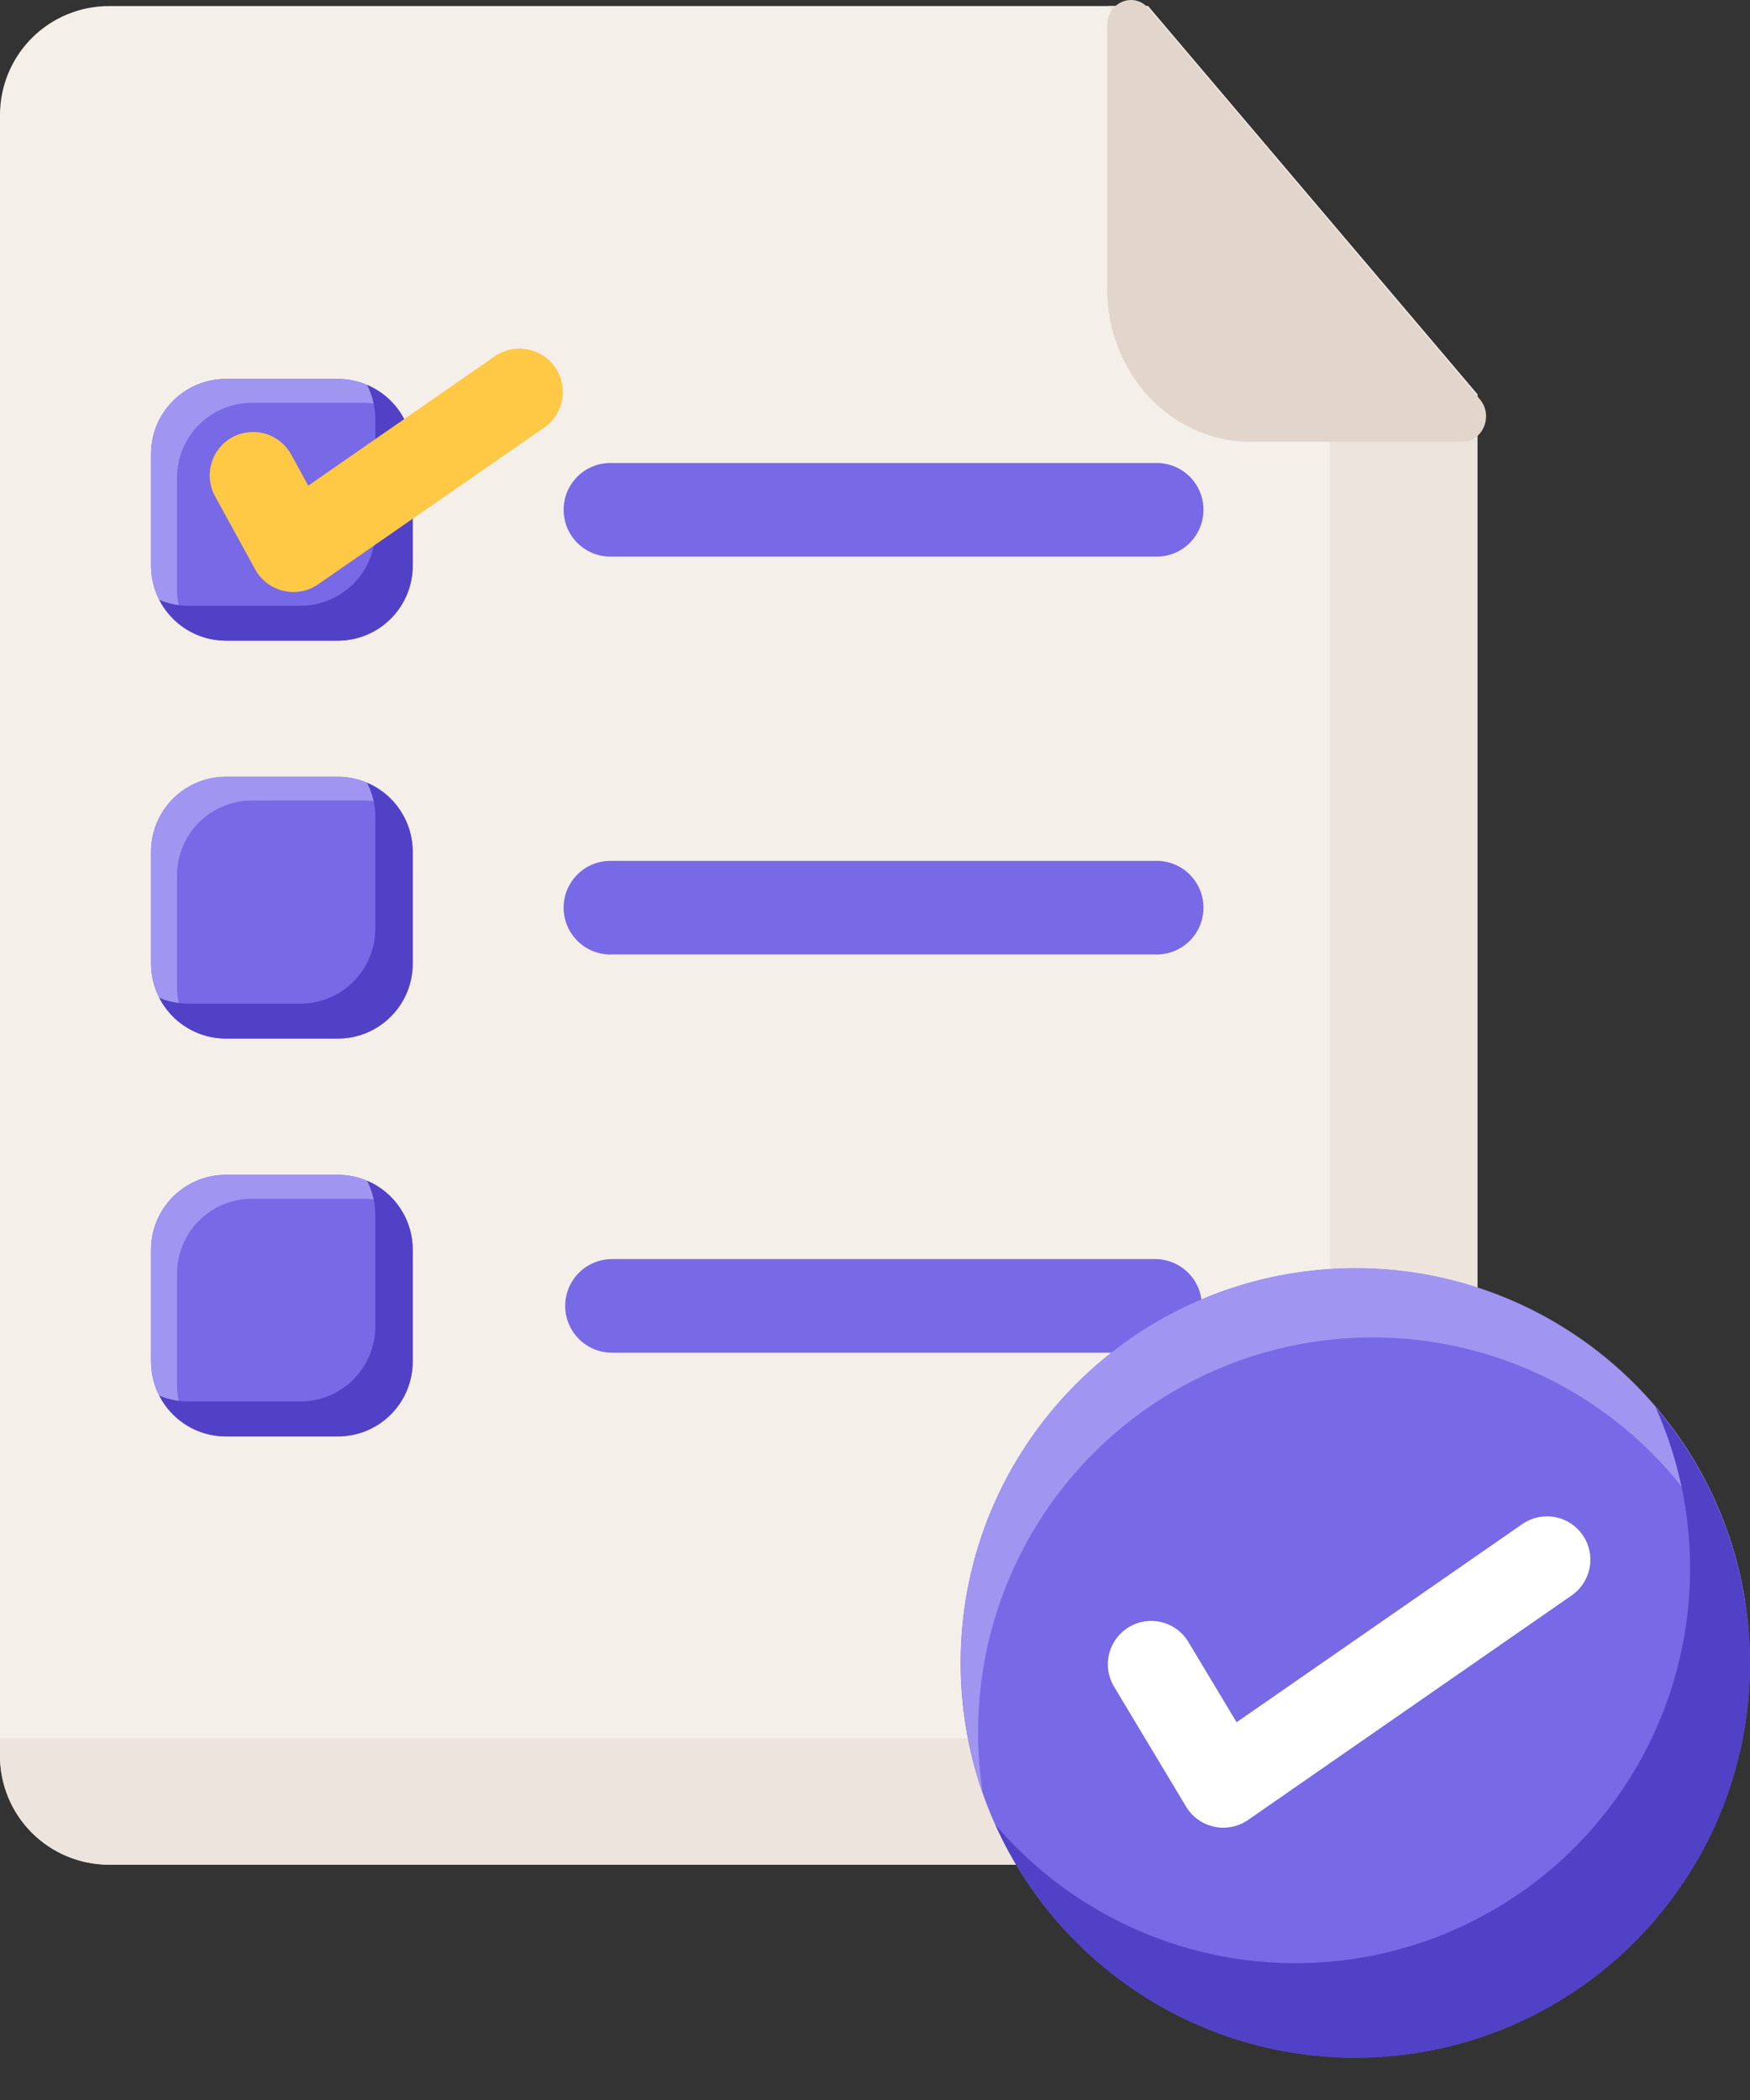 <svg width="40" height="48" viewBox="0 0 40 48" fill="none" xmlns="http://www.w3.org/2000/svg">
<rect x="0" y="0" width="40" height="48" fill="#333333" stroke="none"/>
<path d="M33.768 9.012V40.131C33.767 40.792 33.505 41.425 33.038 41.892C32.571 42.358 31.937 42.621 31.277 42.621H2.489C1.829 42.621 1.196 42.358 0.729 41.892C0.262 41.425 0 40.792 0 40.131V2.628C0 1.968 0.262 1.335 0.729 0.868C1.196 0.401 1.829 0.139 2.489 0.139H26.24L33.768 9.012Z" fill="#F5EFEA"/>
<path d="M26.24 0.138H25.323L30.397 6.121V37.24C30.397 37.901 30.135 38.534 29.668 39.001C29.201 39.468 28.568 39.73 27.908 39.73H0V40.132C0 40.792 0.262 41.425 0.729 41.892C1.196 42.358 1.829 42.621 2.489 42.621H31.277C31.937 42.621 32.571 42.358 33.038 41.892C33.505 41.425 33.767 40.792 33.768 40.132V9.012L26.24 0.138Z" fill="#EDE4DD"/>
<path d="M7.722 17.757H5.164C4.219 17.757 3.452 18.523 3.452 19.469V22.027C3.452 22.972 4.219 23.739 5.164 23.739H7.722C8.667 23.739 9.434 22.972 9.434 22.027V19.469C9.434 18.523 8.667 17.757 7.722 17.757Z" fill="#7869E6"/>
<path d="M4.046 22.572V20.014C4.046 19.789 4.09 19.566 4.175 19.357C4.261 19.149 4.387 18.96 4.546 18.8C4.705 18.641 4.894 18.514 5.103 18.428C5.311 18.341 5.534 18.297 5.759 18.297H8.316C8.605 18.297 8.89 18.37 9.143 18.511C8.986 18.277 8.775 18.085 8.527 17.953C8.279 17.821 8.002 17.752 7.72 17.752H5.164C4.71 17.752 4.275 17.932 3.953 18.253C3.632 18.575 3.452 19.01 3.452 19.465V22.022C3.452 22.329 3.534 22.631 3.691 22.896C3.848 23.16 4.073 23.378 4.343 23.526C4.151 23.244 4.047 22.912 4.046 22.572Z" fill="#A095F1"/>
<path d="M8.389 17.892C8.514 18.133 8.579 18.4 8.578 18.672V21.228C8.578 21.682 8.398 22.118 8.077 22.439C7.756 22.76 7.32 22.941 6.866 22.941H4.309C4.079 22.941 3.851 22.895 3.64 22.806C3.783 23.087 4.002 23.323 4.271 23.487C4.54 23.652 4.849 23.739 5.164 23.739H7.72C8.175 23.739 8.61 23.559 8.931 23.238C9.252 22.916 9.433 22.481 9.433 22.027V19.469C9.433 19.133 9.334 18.804 9.148 18.523C8.963 18.243 8.699 18.023 8.389 17.892Z" fill="#5141C6"/>
<path d="M7.722 8.661H5.164C4.219 8.661 3.452 9.428 3.452 10.374V12.931C3.452 13.877 4.219 14.644 5.164 14.644H7.722C8.667 14.644 9.434 13.877 9.434 12.931V10.374C9.434 9.428 8.667 8.661 7.722 8.661Z" fill="#7869E6"/>
<path d="M4.046 13.476V10.92C4.046 10.466 4.227 10.03 4.548 9.709C4.869 9.388 5.305 9.207 5.759 9.207H8.316C8.605 9.207 8.89 9.281 9.143 9.421C8.987 9.187 8.775 8.996 8.527 8.863C8.279 8.73 8.002 8.661 7.72 8.661H5.164C4.71 8.661 4.275 8.842 3.953 9.163C3.632 9.484 3.452 9.92 3.452 10.374V12.931C3.452 13.238 3.535 13.539 3.692 13.803C3.849 14.066 4.073 14.283 4.343 14.43C4.151 14.149 4.047 13.817 4.046 13.476Z" fill="#A095F1"/>
<path d="M8.389 8.797C8.513 9.038 8.578 9.305 8.578 9.576V12.134C8.578 12.588 8.398 13.024 8.077 13.345C7.756 13.666 7.32 13.846 6.866 13.846H4.309C4.079 13.846 3.851 13.8 3.64 13.71C3.783 13.991 4.002 14.227 4.271 14.392C4.54 14.556 4.849 14.644 5.164 14.644H7.72C7.945 14.644 8.168 14.599 8.376 14.513C8.584 14.427 8.772 14.301 8.931 14.142C9.09 13.983 9.216 13.794 9.303 13.586C9.389 13.379 9.433 13.156 9.433 12.931V10.374C9.433 10.038 9.334 9.709 9.149 9.428C8.963 9.148 8.699 8.928 8.389 8.797Z" fill="#5141C6"/>
<path d="M6.704 13.532C6.628 13.532 6.552 13.523 6.477 13.505C6.343 13.473 6.216 13.414 6.105 13.33C5.995 13.247 5.903 13.141 5.835 13.02L4.915 11.342C4.789 11.112 4.759 10.84 4.833 10.588C4.907 10.335 5.077 10.122 5.308 9.996C5.539 9.869 5.81 9.84 6.063 9.913C6.315 9.987 6.528 10.158 6.655 10.388L7.045 11.101L11.284 8.161C11.39 8.083 11.512 8.026 11.641 7.995C11.77 7.964 11.904 7.959 12.035 7.981C12.165 8.003 12.291 8.051 12.403 8.122C12.515 8.192 12.611 8.285 12.687 8.394C12.763 8.503 12.816 8.626 12.843 8.756C12.87 8.886 12.871 9.02 12.845 9.15C12.82 9.28 12.769 9.404 12.694 9.514C12.62 9.624 12.525 9.718 12.414 9.79L7.27 13.357C7.104 13.472 6.906 13.533 6.704 13.532Z" fill="#FFC845"/>
<path d="M26.402 12.722H13.989C13.846 12.727 13.703 12.703 13.569 12.652C13.434 12.6 13.312 12.522 13.209 12.422C13.106 12.322 13.024 12.203 12.967 12.07C12.912 11.938 12.883 11.796 12.883 11.652C12.883 11.509 12.912 11.367 12.967 11.235C13.024 11.102 13.106 10.983 13.209 10.883C13.312 10.783 13.434 10.705 13.569 10.653C13.703 10.602 13.846 10.578 13.989 10.583H26.402C26.545 10.578 26.688 10.602 26.822 10.653C26.956 10.705 27.078 10.783 27.182 10.883C27.285 10.983 27.367 11.102 27.423 11.235C27.479 11.367 27.508 11.509 27.508 11.652C27.508 11.796 27.479 11.938 27.423 12.07C27.367 12.203 27.285 12.322 27.182 12.422C27.078 12.522 26.956 12.6 26.822 12.652C26.688 12.703 26.545 12.727 26.402 12.722Z" fill="#7869E6"/>
<path d="M26.402 21.817H13.989C13.846 21.822 13.703 21.797 13.569 21.746C13.434 21.694 13.312 21.616 13.209 21.516C13.106 21.416 13.024 21.297 12.967 21.165C12.912 21.032 12.883 20.89 12.883 20.747C12.883 20.603 12.912 20.461 12.967 20.329C13.024 20.197 13.106 20.077 13.209 19.977C13.312 19.877 13.434 19.799 13.569 19.748C13.703 19.696 13.846 19.672 13.989 19.677H26.402C26.545 19.672 26.688 19.696 26.822 19.748C26.956 19.799 27.078 19.877 27.182 19.977C27.285 20.077 27.367 20.197 27.423 20.329C27.479 20.461 27.508 20.603 27.508 20.747C27.508 20.89 27.479 21.032 27.423 21.165C27.367 21.297 27.285 21.416 27.182 21.516C27.078 21.616 26.956 21.694 26.822 21.746C26.688 21.797 26.545 21.822 26.402 21.817Z" fill="#7869E6"/>
<path d="M26.402 30.919H13.989C13.705 30.919 13.433 30.807 13.232 30.606C13.031 30.405 12.919 30.133 12.919 29.849C12.919 29.565 13.031 29.293 13.232 29.092C13.433 28.891 13.705 28.779 13.989 28.779H26.402C26.686 28.779 26.958 28.891 27.159 29.092C27.359 29.293 27.472 29.565 27.472 29.849C27.472 30.133 27.359 30.405 27.159 30.606C26.958 30.807 26.686 30.919 26.402 30.919Z" fill="#7869E6"/>
<path d="M7.722 26.852H5.164C4.219 26.852 3.452 27.619 3.452 28.565V31.122C3.452 32.068 4.219 32.835 5.164 32.835H7.722C8.667 32.835 9.434 32.068 9.434 31.122V28.565C9.434 27.619 8.667 26.852 7.722 26.852Z" fill="#7869E6"/>
<path d="M4.046 31.667V29.11C4.047 28.656 4.228 28.221 4.549 27.9C4.87 27.58 5.305 27.4 5.759 27.4H8.316C8.605 27.399 8.89 27.473 9.143 27.613C8.986 27.38 8.775 27.188 8.527 27.056C8.279 26.923 8.002 26.854 7.72 26.855H5.164C4.71 26.855 4.275 27.035 3.953 27.356C3.632 27.677 3.452 28.113 3.452 28.567V31.123C3.453 31.43 3.536 31.73 3.693 31.993C3.849 32.256 4.074 32.472 4.343 32.619C4.151 32.338 4.048 32.007 4.046 31.667Z" fill="#A095F1"/>
<path d="M8.389 26.987C8.513 27.227 8.578 27.494 8.578 27.764V30.321C8.578 30.775 8.398 31.211 8.077 31.532C7.756 31.853 7.32 32.034 6.866 32.034H4.309C4.079 32.033 3.852 31.988 3.64 31.899C3.783 32.18 4.002 32.415 4.271 32.58C4.54 32.744 4.849 32.831 5.164 32.831H7.72C7.945 32.831 8.168 32.787 8.376 32.701C8.584 32.615 8.773 32.489 8.932 32.33C9.091 32.171 9.217 31.982 9.303 31.774C9.389 31.566 9.433 31.343 9.433 31.119V28.565C9.433 28.228 9.334 27.899 9.148 27.619C8.963 27.338 8.699 27.119 8.389 26.987Z" fill="#5141C6"/>
<path d="M26.251 0.192L33.826 9.127C34.141 9.5 33.894 10.098 33.424 10.098H28.583C26.773 10.098 25.306 8.534 25.306 6.603V0.577C25.307 0.05 25.919 -0.201 26.251 0.192Z" fill="#E2D6CC"/>
<path d="M30.979 47.031C35.96 47.031 39.999 42.993 39.999 38.011C39.999 33.029 35.96 28.991 30.979 28.991C25.997 28.991 21.958 33.029 21.958 38.011C21.958 42.993 25.997 47.031 30.979 47.031Z" fill="#7869E6"/>
<path d="M22.356 39.597C22.354 37.465 23.108 35.401 24.483 33.772C25.858 32.143 27.766 31.053 29.868 30.697C31.97 30.34 34.13 30.74 35.965 31.825C37.801 32.91 39.192 34.61 39.893 36.624C39.701 35.385 39.253 34.2 38.578 33.144C37.902 32.088 37.014 31.184 35.969 30.491C34.925 29.797 33.748 29.329 32.513 29.116C31.277 28.903 30.011 28.95 28.795 29.254C27.578 29.557 26.439 30.111 25.449 30.88C24.458 31.648 23.639 32.615 23.043 33.718C22.447 34.821 22.088 36.035 21.988 37.285C21.888 38.535 22.049 39.791 22.462 40.975C22.391 40.519 22.356 40.059 22.356 39.597Z" fill="#A095F1"/>
<path d="M37.841 32.162C38.729 34.142 38.874 36.376 38.248 38.454C37.622 40.532 36.268 42.315 34.434 43.475C32.6 44.636 30.41 45.096 28.264 44.772C26.118 44.447 24.161 43.36 22.752 41.709C23.281 42.889 24.058 43.94 25.029 44.794C26 45.647 27.143 46.281 28.381 46.654C29.618 47.026 30.922 47.129 32.202 46.954C33.483 46.779 34.711 46.33 35.803 45.639C36.896 44.948 37.827 44.03 38.533 42.948C39.24 41.865 39.705 40.644 39.899 39.366C40.092 38.088 40.008 36.783 39.653 35.54C39.298 34.297 38.68 33.145 37.841 32.162Z" fill="#5141C6"/>
<path d="M27.961 41.776C27.891 41.776 27.821 41.769 27.753 41.754C27.62 41.725 27.494 41.67 27.384 41.591C27.273 41.511 27.18 41.411 27.11 41.294L25.448 38.525C25.322 38.3 25.289 38.035 25.355 37.786C25.422 37.537 25.582 37.324 25.803 37.191C26.024 37.058 26.287 37.017 26.538 37.075C26.789 37.134 27.007 37.287 27.147 37.504L28.265 39.366L34.819 34.82C35.035 34.679 35.297 34.628 35.551 34.678C35.804 34.727 36.028 34.874 36.175 35.086C36.322 35.298 36.381 35.559 36.338 35.813C36.296 36.068 36.156 36.296 35.949 36.449L28.526 41.6C28.36 41.715 28.163 41.776 27.961 41.776Z" fill="white"/>
</svg>
